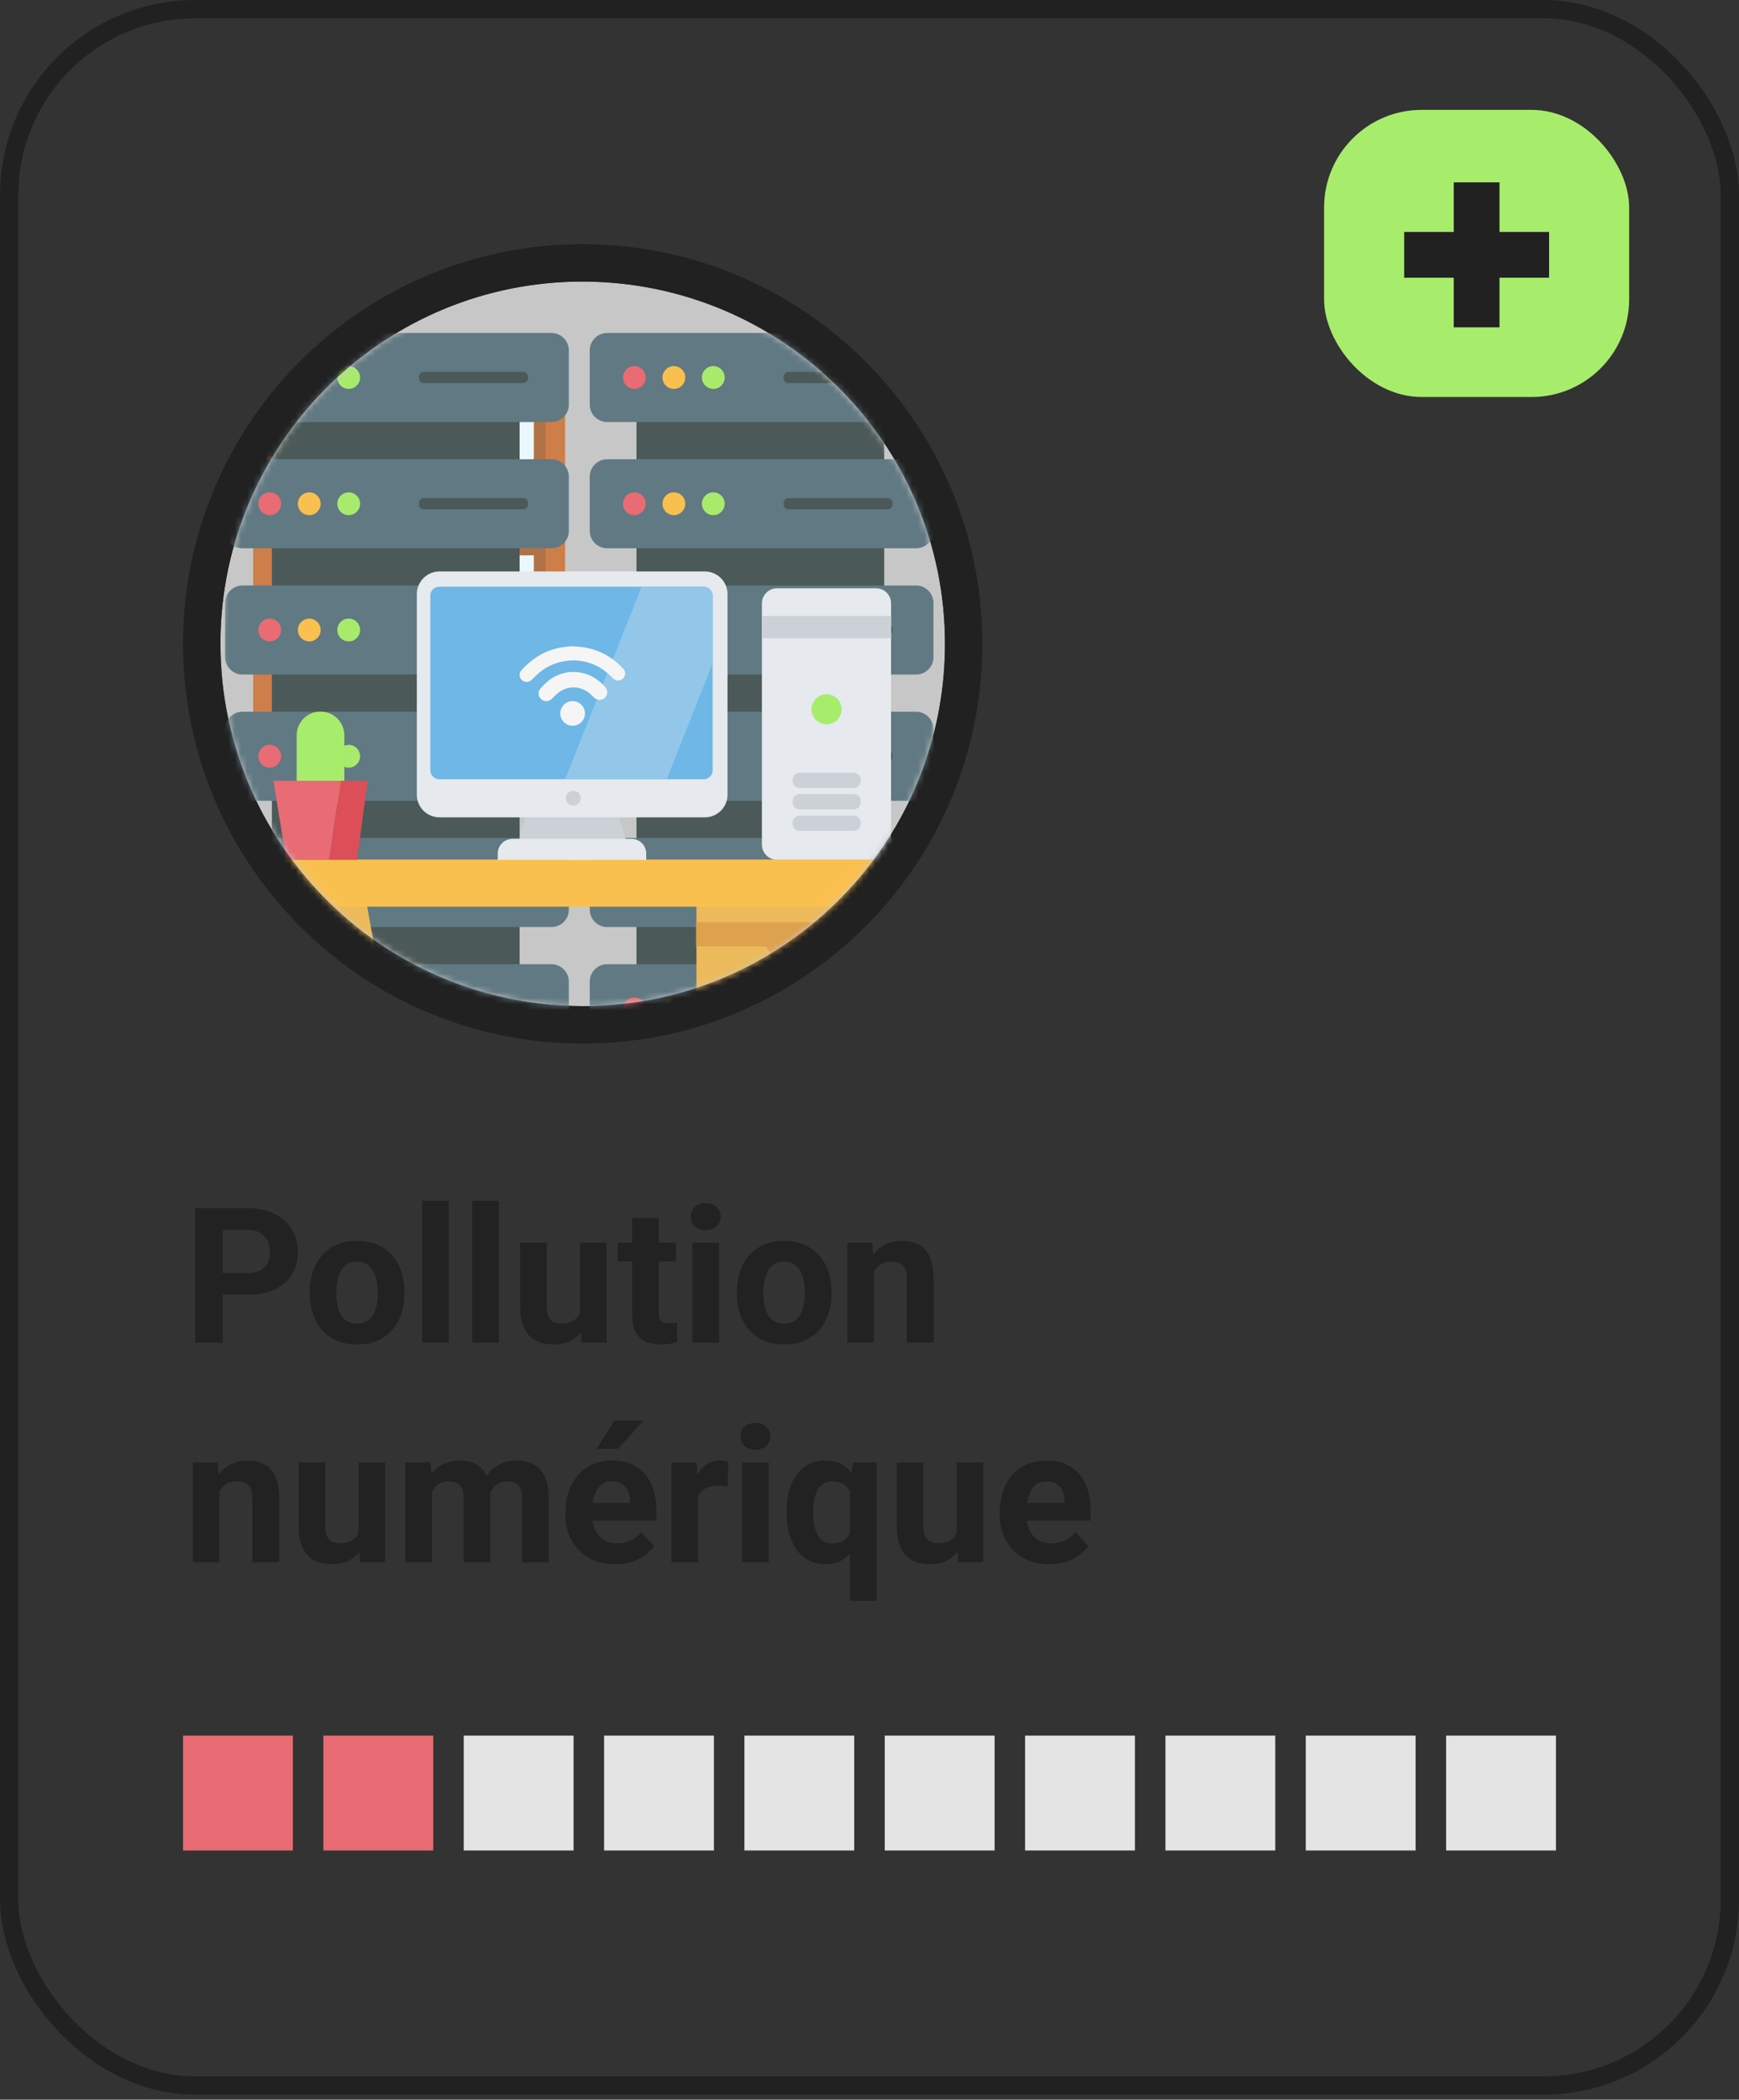 <svg width="285" height="344" viewBox="0 0 285 344" fill="none" xmlns="http://www.w3.org/2000/svg">
<rect x="0" y="0" width="285" height="344" fill="#333333" stroke="none"/>
<rect x="1.5" y="1.5" width="282" height="340.172" rx="30.5" stroke="#212121" stroke-width="3"/>
<path d="M154.872 105.485C154.872 112.609 153.613 119.456 151.31 125.813C146.489 139.078 137.062 150.102 124.963 157.041C120.142 159.805 114.861 161.924 109.303 163.244C107.553 163.674 105.741 164.012 103.929 164.257C101.903 164.534 99.845 164.718 97.757 164.81C97.02 164.841 96.253 164.841 95.485 164.841C84.369 164.841 73.96 161.77 65.055 156.458C61.339 154.247 57.9 151.606 54.768 148.658C43.314 137.85 36.129 122.496 36.129 105.485C36.129 104.779 36.129 104.103 36.16 103.397C37.265 71.585 63.396 46.129 95.454 46.129C128.31 46.16 154.872 72.721 154.872 105.485Z" fill="#C7C7C7"/>
<path fill-rule="evenodd" clip-rule="evenodd" d="M157.071 127.9L157.069 127.906C151.744 142.558 141.342 154.711 128.012 162.357L128.011 162.358C122.696 165.405 116.874 167.742 110.741 169.201C108.773 169.684 106.755 170.059 104.752 170.33C102.538 170.632 100.296 170.833 98.027 170.933L98.02 170.933L98.012 170.933C97.146 170.969 96.27 170.969 95.538 170.969H95.485C83.226 170.969 71.736 167.58 61.914 161.721C57.788 159.265 53.996 156.349 50.567 153.121L50.561 153.115C37.935 141.2 30 124.257 30 105.485L30 105.437C30 104.768 30 103.988 30.035 103.158C31.268 68.073 60.088 40 95.454 40H95.46C131.689 40.034 161 69.329 161 105.485C161 113.335 159.612 120.888 157.071 127.9ZM36.159 103.397C36.129 104.103 36.129 104.778 36.129 105.485C36.129 122.496 43.314 137.849 54.768 148.658C57.9 151.606 61.339 154.247 65.054 156.458C73.959 161.77 84.369 164.841 95.485 164.841C96.252 164.841 97.02 164.841 97.757 164.81C99.845 164.718 101.902 164.534 103.929 164.257C105.741 164.012 107.552 163.674 109.303 163.244C114.861 161.924 120.142 159.805 124.963 157.041C137.061 150.101 146.488 139.078 151.309 125.812C153.612 119.456 154.871 112.609 154.871 105.485C154.871 72.721 128.31 46.159 95.454 46.129C63.396 46.129 37.265 71.585 36.159 103.397Z" fill="#212121"/>
<mask id="mask0_257_5646" style="mask-type:alpha" maskUnits="userSpaceOnUse" x="36" y="46" width="119" height="119">
<path d="M154.872 105.484C154.872 112.608 153.613 119.455 151.31 125.812C146.489 139.077 137.062 150.101 124.963 157.04C120.142 159.804 114.861 161.923 109.303 163.243C107.553 163.673 105.741 164.011 103.929 164.256C101.903 164.533 99.845 164.717 97.757 164.809C97.02 164.84 96.253 164.84 95.485 164.84C84.369 164.84 73.96 161.769 65.055 156.457C61.339 154.246 57.9 151.605 54.768 148.657C43.314 137.849 36.129 122.495 36.129 105.484C36.129 104.778 36.129 104.102 36.16 103.396C37.265 71.584 63.396 46.128 95.454 46.128C128.31 46.159 154.872 72.72 154.872 105.484Z" fill="#C7C7C7"/>
</mask>
<g mask="url(#mask0_257_5646)">
<path d="M90.114 122.317H43.986C42.615 122.317 41.49 121.192 41.49 119.821V60.115C41.49 58.745 42.615 57.619 43.986 57.619H90.114C91.485 57.619 92.61 58.745 92.61 60.115V119.841C92.61 121.212 91.485 122.317 90.114 122.317Z" fill="#CE7E48"/>
<path d="M87.668 119.122H46.412C45.457 119.122 44.685 118.35 44.685 117.396V63.338C44.685 62.384 45.457 61.612 46.412 61.612H87.688C88.643 61.612 89.415 62.384 89.415 63.338V117.396C89.395 118.35 88.623 119.122 87.668 119.122Z" fill="#B27247"/>
<path d="M87.489 63.407H68.383V89.112H87.489V63.407Z" fill="#EAF7FF"/>
<path d="M80.719 67.036L72.967 74.741C72.578 75.128 71.964 75.128 71.576 74.741L71.555 74.721C71.166 74.333 71.166 73.722 71.555 73.335L79.308 65.629C79.697 65.242 80.31 65.242 80.699 65.629L80.719 65.65C81.108 66.037 81.108 66.649 80.719 67.036Z" fill="white"/>
<path d="M74.477 66.751L71.695 69.523C71.408 69.809 70.917 69.809 70.631 69.523L70.283 69.177C69.997 68.892 69.997 68.402 70.283 68.117L73.086 65.324C73.372 65.039 73.863 65.039 74.149 65.324L74.497 65.671C74.784 65.977 74.784 66.445 74.477 66.751Z" fill="white"/>
<path d="M87.489 90.986H68.383V116.691H87.489V90.986Z" fill="#EAF7FF"/>
<path d="M80.719 94.615L72.967 102.32C72.578 102.707 71.964 102.707 71.576 102.32L71.555 102.3C71.166 101.913 71.166 101.301 71.555 100.914L79.308 93.208C79.697 92.821 80.31 92.821 80.699 93.208L80.719 93.229C81.108 93.616 81.108 94.228 80.719 94.615Z" fill="white"/>
<path d="M74.477 94.33L71.695 97.103C71.408 97.388 70.917 97.388 70.631 97.103L70.283 96.756C69.997 96.471 69.997 95.981 70.283 95.696L73.086 92.903C73.372 92.618 73.863 92.618 74.149 92.903L74.497 93.25C74.784 93.556 74.784 94.025 74.477 94.33Z" fill="white"/>
<path d="M66.037 90.986H46.932V116.691H66.037V90.986Z" fill="#EAF7FF"/>
<path d="M59.268 94.615L51.516 102.32C51.127 102.707 50.513 102.707 50.124 102.32L50.104 102.3C49.715 101.913 49.715 101.301 50.104 100.914L57.857 93.208C58.245 92.821 58.859 92.821 59.248 93.208L59.268 93.229C59.657 93.616 59.657 94.228 59.268 94.615Z" fill="white"/>
<path d="M53.025 94.33L50.243 97.103C49.957 97.388 49.466 97.388 49.18 97.103L48.832 96.756C48.546 96.471 48.546 95.981 48.832 95.696L51.634 92.903C51.921 92.618 52.412 92.618 52.698 92.903L53.046 93.25C53.332 93.556 53.332 94.025 53.025 94.33Z" fill="white"/>
<path d="M66.037 63.407H46.932V89.112H66.037V63.407Z" fill="#EAF7FF"/>
<path d="M59.268 67.036L51.516 74.741C51.127 75.128 50.513 75.128 50.124 74.741L50.104 74.721C49.715 74.333 49.715 73.722 50.104 73.335L57.857 65.629C58.245 65.242 58.859 65.242 59.248 65.629L59.268 65.65C59.657 66.037 59.657 66.649 59.268 67.036Z" fill="white"/>
<path d="M53.025 66.751L50.243 69.523C49.957 69.809 49.466 69.809 49.18 69.523L48.832 69.177C48.546 68.892 48.546 68.402 48.832 68.117L51.634 65.324C51.921 65.039 52.412 65.039 52.698 65.324L53.046 65.671C53.332 65.977 53.332 66.445 53.025 66.751Z" fill="white"/>
<path d="M85.159 58.385H44.557V162.572H85.159V58.385Z" fill="#4B5A59"/>
<path d="M90.37 131.196H39.749C38.181 131.196 36.895 129.925 36.895 128.341V119.462C36.895 117.894 38.181 116.607 39.749 116.607H90.37C91.955 116.607 93.225 117.894 93.225 119.462V128.341C93.241 129.925 91.955 131.196 90.37 131.196Z" fill="#617983"/>
<path d="M44.205 125.768C45.236 125.768 46.071 124.932 46.071 123.901C46.071 122.87 45.236 122.034 44.205 122.034C43.174 122.034 42.338 122.87 42.338 123.901C42.338 124.932 43.174 125.768 44.205 125.768Z" fill="#E96B73"/>
<path d="M50.683 125.768C51.714 125.768 52.55 124.932 52.55 123.901C52.55 122.87 51.714 122.034 50.683 122.034C49.652 122.034 48.816 122.87 48.816 123.901C48.816 124.932 49.652 125.768 50.683 125.768Z" fill="#FAC04F"/>
<path d="M57.146 125.768C58.177 125.768 59.013 124.932 59.013 123.901C59.013 122.87 58.177 122.034 57.146 122.034C56.115 122.034 55.279 122.87 55.279 123.901C55.279 124.932 56.115 125.768 57.146 125.768Z" fill="#A8EB6C"/>
<path d="M85.727 124.811H69.46C69.021 124.811 68.66 124.45 68.66 124.011V123.776C68.66 123.336 69.021 122.976 69.46 122.976H85.727C86.166 122.976 86.527 123.336 86.527 123.776V124.011C86.512 124.466 86.166 124.811 85.727 124.811Z" fill="#4B5A59"/>
<path d="M90.37 110.511H39.749C38.181 110.511 36.895 109.241 36.895 107.656V98.778C36.895 97.209 38.181 95.923 39.749 95.923H90.37C91.955 95.923 93.225 97.209 93.225 98.778V107.656C93.241 109.241 91.955 110.511 90.37 110.511Z" fill="#617983"/>
<path d="M44.205 105.084C45.236 105.084 46.071 104.248 46.071 103.217C46.071 102.186 45.236 101.351 44.205 101.351C43.174 101.351 42.338 102.186 42.338 103.217C42.338 104.248 43.174 105.084 44.205 105.084Z" fill="#E96B73"/>
<path d="M50.683 105.084C51.714 105.084 52.55 104.248 52.55 103.217C52.55 102.186 51.714 101.351 50.683 101.351C49.652 101.351 48.816 102.186 48.816 103.217C48.816 104.248 49.652 105.084 50.683 105.084Z" fill="#FAC04F"/>
<path d="M57.146 105.084C58.177 105.084 59.013 104.248 59.013 103.217C59.013 102.186 58.177 101.351 57.146 101.351C56.115 101.351 55.279 102.186 55.279 103.217C55.279 104.248 56.115 105.084 57.146 105.084Z" fill="#A8EB6C"/>
<path d="M85.727 104.127H69.46C69.021 104.127 68.66 103.767 68.66 103.327V103.092C68.66 102.653 69.021 102.292 69.46 102.292H85.727C86.166 102.292 86.527 102.653 86.527 103.092V103.327C86.512 103.782 86.166 104.127 85.727 104.127Z" fill="#4B5A59"/>
<path d="M90.37 89.827H39.749C38.181 89.827 36.895 88.556 36.895 86.972V78.093C36.895 76.525 38.181 75.238 39.749 75.238H90.37C91.955 75.238 93.225 76.525 93.225 78.093V86.972C93.241 88.556 91.955 89.827 90.37 89.827Z" fill="#617983"/>
<path d="M44.205 84.399C45.236 84.399 46.071 83.564 46.071 82.533C46.071 81.502 45.236 80.666 44.205 80.666C43.174 80.666 42.338 81.502 42.338 82.533C42.338 83.564 43.174 84.399 44.205 84.399Z" fill="#E96B73"/>
<path d="M50.683 84.399C51.714 84.399 52.55 83.564 52.55 82.533C52.55 81.502 51.714 80.666 50.683 80.666C49.652 80.666 48.816 81.502 48.816 82.533C48.816 83.564 49.652 84.399 50.683 84.399Z" fill="#FAC04F"/>
<path d="M57.146 84.399C58.177 84.399 59.013 83.564 59.013 82.533C59.013 81.502 58.177 80.666 57.146 80.666C56.115 80.666 55.279 81.502 55.279 82.533C55.279 83.564 56.115 84.399 57.146 84.399Z" fill="#A8EB6C"/>
<path d="M85.727 83.443H69.46C69.021 83.443 68.66 83.082 68.66 82.643V82.407C68.66 81.968 69.021 81.607 69.46 81.607H85.727C86.166 81.607 86.527 81.968 86.527 82.407V82.643C86.512 83.098 86.166 83.443 85.727 83.443Z" fill="#4B5A59"/>
<path d="M90.37 69.143H39.749C38.181 69.143 36.895 67.873 36.895 66.288V57.41C36.895 55.841 38.181 54.555 39.749 54.555H90.37C91.955 54.555 93.225 55.841 93.225 57.41V66.288C93.241 67.873 91.955 69.143 90.37 69.143Z" fill="#617983"/>
<path d="M44.205 63.716C45.236 63.716 46.071 62.88 46.071 61.849C46.071 60.818 45.236 59.982 44.205 59.982C43.174 59.982 42.338 60.818 42.338 61.849C42.338 62.88 43.174 63.716 44.205 63.716Z" fill="#E96B73"/>
<path d="M50.683 63.716C51.714 63.716 52.55 62.88 52.55 61.849C52.55 60.818 51.714 59.982 50.683 59.982C49.652 59.982 48.816 60.818 48.816 61.849C48.816 62.88 49.652 63.716 50.683 63.716Z" fill="#FAC04F"/>
<path d="M57.146 63.716C58.177 63.716 59.013 62.88 59.013 61.849C59.013 60.818 58.177 59.982 57.146 59.982C56.115 59.982 55.279 60.818 55.279 61.849C55.279 62.88 56.115 63.716 57.146 63.716Z" fill="#A8EB6C"/>
<path d="M85.727 62.759H69.46C69.021 62.759 68.66 62.398 68.66 61.959V61.724C68.66 61.285 69.021 60.924 69.46 60.924H85.727C86.166 60.924 86.527 61.285 86.527 61.724V61.959C86.512 62.414 86.166 62.759 85.727 62.759Z" fill="#4B5A59"/>
<path d="M90.37 151.881H39.749C38.181 151.881 36.895 150.61 36.895 149.026V140.147C36.895 138.563 38.181 137.292 39.749 137.292H90.37C91.955 137.292 93.225 138.578 93.225 140.147V149.026C93.241 150.61 91.955 151.881 90.37 151.881Z" fill="#617983"/>
<path d="M44.205 146.453C45.236 146.453 46.071 145.617 46.071 144.586C46.071 143.555 45.236 142.72 44.205 142.72C43.174 142.72 42.338 143.555 42.338 144.586C42.338 145.617 43.174 146.453 44.205 146.453Z" fill="#E96B73"/>
<path d="M50.683 146.453C51.714 146.453 52.55 145.617 52.55 144.586C52.55 143.555 51.714 142.72 50.683 142.72C49.652 142.72 48.816 143.555 48.816 144.586C48.816 145.617 49.652 146.453 50.683 146.453Z" fill="#FAC04F"/>
<path d="M57.146 146.453C58.177 146.453 59.013 145.617 59.013 144.586C59.013 143.555 58.177 142.72 57.146 142.72C56.115 142.72 55.279 143.555 55.279 144.586C55.279 145.617 56.115 146.453 57.146 146.453Z" fill="#A8EB6C"/>
<path d="M85.727 145.496H69.46C69.021 145.496 68.66 145.136 68.66 144.696V144.461C68.66 144.022 69.021 143.661 69.46 143.661H85.727C86.166 143.661 86.527 144.022 86.527 144.461V144.696C86.512 145.151 86.166 145.496 85.727 145.496Z" fill="#4B5A59"/>
<path d="M90.37 172.564H39.749C38.181 172.564 36.895 171.294 36.895 169.709V160.831C36.895 159.246 38.181 157.976 39.749 157.976H90.37C91.955 157.976 93.225 159.262 93.225 160.831V169.709C93.241 171.294 91.955 172.564 90.37 172.564Z" fill="#617983"/>
<path d="M44.205 167.137C45.236 167.137 46.071 166.301 46.071 165.27C46.071 164.239 45.236 163.403 44.205 163.403C43.174 163.403 42.338 164.239 42.338 165.27C42.338 166.301 43.174 167.137 44.205 167.137Z" fill="#E96B73"/>
<path d="M50.683 167.137C51.714 167.137 52.55 166.301 52.55 165.27C52.55 164.239 51.714 163.403 50.683 163.403C49.652 163.403 48.816 164.239 48.816 165.27C48.816 166.301 49.652 167.137 50.683 167.137Z" fill="#FAC04F"/>
<path d="M57.146 167.137C58.177 167.137 59.013 166.301 59.013 165.27C59.013 164.239 58.177 163.403 57.146 163.403C56.115 163.403 55.279 164.239 55.279 165.27C55.279 166.301 56.115 167.137 57.146 167.137Z" fill="#A8EB6C"/>
<path d="M85.727 166.18H69.46C69.021 166.18 68.66 165.819 68.66 165.38V165.145C68.66 164.706 69.021 164.345 69.46 164.345H85.727C86.166 164.345 86.527 164.706 86.527 165.145V165.38C86.512 165.835 86.166 166.18 85.727 166.18Z" fill="#4B5A59"/>
<path d="M144.913 58.385H104.311V162.572H144.913V58.385Z" fill="#4B5A59"/>
<path d="M150.126 131.196H99.505C97.937 131.196 96.65 129.925 96.65 128.341V119.462C96.65 117.894 97.937 116.607 99.505 116.607H150.126C151.711 116.607 152.981 117.894 152.981 119.462V128.341C152.997 129.925 151.711 131.196 150.126 131.196Z" fill="#617983"/>
<path d="M103.96 125.769C104.991 125.769 105.827 124.933 105.827 123.902C105.827 122.871 104.991 122.035 103.96 122.035C102.93 122.035 102.094 122.871 102.094 123.902C102.094 124.933 102.93 125.769 103.96 125.769Z" fill="#E96B73"/>
<path d="M110.439 125.769C111.47 125.769 112.306 124.933 112.306 123.902C112.306 122.871 111.47 122.035 110.439 122.035C109.408 122.035 108.572 122.871 108.572 123.902C108.572 124.933 109.408 125.769 110.439 125.769Z" fill="#FAC04F"/>
<path d="M116.902 125.769C117.933 125.769 118.769 124.933 118.769 123.902C118.769 122.871 117.933 122.035 116.902 122.035C115.871 122.035 115.035 122.871 115.035 123.902C115.035 124.933 115.871 125.769 116.902 125.769Z" fill="#A8EB6C"/>
<path d="M145.483 124.812H129.216C128.777 124.812 128.416 124.451 128.416 124.012V123.777C128.416 123.337 128.777 122.977 129.216 122.977H145.483C145.922 122.977 146.283 123.337 146.283 123.777V124.012C146.267 124.467 145.922 124.812 145.483 124.812Z" fill="#4B5A59"/>
<path d="M150.126 110.512H99.505C97.937 110.512 96.65 109.242 96.65 107.657V98.779C96.65 97.21 97.937 95.924 99.505 95.924H150.126C151.711 95.924 152.981 97.21 152.981 98.779V107.657C152.997 109.242 151.711 110.512 150.126 110.512Z" fill="#617983"/>
<path d="M103.96 105.085C104.991 105.085 105.827 104.249 105.827 103.218C105.827 102.187 104.991 101.352 103.96 101.352C102.93 101.352 102.094 102.187 102.094 103.218C102.094 104.249 102.93 105.085 103.96 105.085Z" fill="#E96B73"/>
<path d="M110.439 105.085C111.47 105.085 112.306 104.249 112.306 103.218C112.306 102.187 111.47 101.352 110.439 101.352C109.408 101.352 108.572 102.187 108.572 103.218C108.572 104.249 109.408 105.085 110.439 105.085Z" fill="#FAC04F"/>
<path d="M116.902 105.085C117.933 105.085 118.769 104.249 118.769 103.218C118.769 102.187 117.933 101.352 116.902 101.352C115.871 101.352 115.035 102.187 115.035 103.218C115.035 104.249 115.871 105.085 116.902 105.085Z" fill="#A8EB6C"/>
<path d="M145.483 104.128H129.216C128.777 104.128 128.416 103.768 128.416 103.328V103.093C128.416 102.654 128.777 102.293 129.216 102.293H145.483C145.922 102.293 146.283 102.654 146.283 103.093V103.328C146.267 103.783 145.922 104.128 145.483 104.128Z" fill="#4B5A59"/>
<path d="M150.126 89.827H99.505C97.937 89.827 96.65 88.556 96.65 86.972V78.093C96.65 76.525 97.937 75.238 99.505 75.238H150.126C151.711 75.238 152.981 76.525 152.981 78.093V86.972C152.997 88.556 151.711 89.827 150.126 89.827Z" fill="#617983"/>
<path d="M103.96 84.399C104.991 84.399 105.827 83.564 105.827 82.533C105.827 81.502 104.991 80.666 103.96 80.666C102.93 80.666 102.094 81.502 102.094 82.533C102.094 83.564 102.93 84.399 103.96 84.399Z" fill="#E96B73"/>
<path d="M110.439 84.399C111.47 84.399 112.306 83.564 112.306 82.533C112.306 81.502 111.47 80.666 110.439 80.666C109.408 80.666 108.572 81.502 108.572 82.533C108.572 83.564 109.408 84.399 110.439 84.399Z" fill="#FAC04F"/>
<path d="M116.902 84.399C117.933 84.399 118.769 83.564 118.769 82.533C118.769 81.502 117.933 80.666 116.902 80.666C115.871 80.666 115.035 81.502 115.035 82.533C115.035 83.564 115.871 84.399 116.902 84.399Z" fill="#A8EB6C"/>
<path d="M145.483 83.443H129.216C128.777 83.443 128.416 83.082 128.416 82.643V82.407C128.416 81.968 128.777 81.607 129.216 81.607H145.483C145.922 81.607 146.283 81.968 146.283 82.407V82.643C146.267 83.098 145.922 83.443 145.483 83.443Z" fill="#4B5A59"/>
<path d="M150.126 69.143H99.505C97.937 69.143 96.65 67.873 96.65 66.288V57.41C96.65 55.841 97.937 54.555 99.505 54.555H150.126C151.711 54.555 152.981 55.841 152.981 57.41V66.288C152.997 67.873 151.711 69.143 150.126 69.143Z" fill="#617983"/>
<path d="M103.96 63.716C104.991 63.716 105.827 62.88 105.827 61.849C105.827 60.818 104.991 59.982 103.96 59.982C102.93 59.982 102.094 60.818 102.094 61.849C102.094 62.88 102.93 63.716 103.96 63.716Z" fill="#E96B73"/>
<path d="M110.439 63.716C111.47 63.716 112.306 62.88 112.306 61.849C112.306 60.818 111.47 59.982 110.439 59.982C109.408 59.982 108.572 60.818 108.572 61.849C108.572 62.88 109.408 63.716 110.439 63.716Z" fill="#FAC04F"/>
<path d="M116.902 63.716C117.933 63.716 118.769 62.88 118.769 61.849C118.769 60.818 117.933 59.982 116.902 59.982C115.871 59.982 115.035 60.818 115.035 61.849C115.035 62.88 115.871 63.716 116.902 63.716Z" fill="#A8EB6C"/>
<path d="M145.483 62.759H129.216C128.777 62.759 128.416 62.398 128.416 61.959V61.724C128.416 61.285 128.777 60.924 129.216 60.924H145.483C145.922 60.924 146.283 61.285 146.283 61.724V61.959C146.267 62.414 145.922 62.759 145.483 62.759Z" fill="#4B5A59"/>
<path d="M150.126 151.881H99.505C97.937 151.881 96.65 150.61 96.65 149.026V140.147C96.65 138.563 97.937 137.292 99.505 137.292H150.126C151.711 137.292 152.981 138.578 152.981 140.147V149.026C152.997 150.61 151.711 151.881 150.126 151.881Z" fill="#617983"/>
<path d="M103.96 146.453C104.991 146.453 105.827 145.617 105.827 144.586C105.827 143.555 104.991 142.72 103.96 142.72C102.93 142.72 102.094 143.555 102.094 144.586C102.094 145.617 102.93 146.453 103.96 146.453Z" fill="#E96B73"/>
<path d="M110.439 146.453C111.47 146.453 112.306 145.617 112.306 144.586C112.306 143.555 111.47 142.72 110.439 142.72C109.408 142.72 108.572 143.555 108.572 144.586C108.572 145.617 109.408 146.453 110.439 146.453Z" fill="#FAC04F"/>
<path d="M116.902 146.453C117.933 146.453 118.769 145.617 118.769 144.586C118.769 143.555 117.933 142.72 116.902 142.72C115.871 142.72 115.035 143.555 115.035 144.586C115.035 145.617 115.871 146.453 116.902 146.453Z" fill="#A8EB6C"/>
<path d="M145.483 145.496H129.216C128.777 145.496 128.416 145.136 128.416 144.696V144.461C128.416 144.022 128.777 143.661 129.216 143.661H145.483C145.922 143.661 146.283 144.022 146.283 144.461V144.696C146.267 145.151 145.922 145.496 145.483 145.496Z" fill="#4B5A59"/>
<path d="M150.126 172.564H99.505C97.937 172.564 96.65 171.294 96.65 169.709V160.831C96.65 159.246 97.937 157.976 99.505 157.976H150.126C151.711 157.976 152.981 159.262 152.981 160.831V169.709C152.997 171.294 151.711 172.564 150.126 172.564Z" fill="#617983"/>
<path d="M103.96 167.137C104.991 167.137 105.827 166.301 105.827 165.27C105.827 164.239 104.991 163.403 103.96 163.403C102.93 163.403 102.094 164.239 102.094 165.27C102.094 166.301 102.93 167.137 103.96 167.137Z" fill="#E96B73"/>
<path d="M110.439 167.137C111.47 167.137 112.306 166.301 112.306 165.27C112.306 164.239 111.47 163.403 110.439 163.403C109.408 163.403 108.572 164.239 108.572 165.27C108.572 166.301 109.408 167.137 110.439 167.137Z" fill="#FAC04F"/>
<path d="M116.902 167.137C117.933 167.137 118.769 166.301 118.769 165.27C118.769 164.239 117.933 163.403 116.902 163.403C115.871 163.403 115.035 164.239 115.035 165.27C115.035 166.301 115.871 167.137 116.902 167.137Z" fill="#A8EB6C"/>
<path d="M145.483 166.18H129.216C128.777 166.18 128.416 165.819 128.416 165.38V165.145C128.416 164.706 128.777 164.345 129.216 164.345H145.483C145.922 164.345 146.283 164.706 146.283 165.145V165.38C146.267 165.835 145.922 166.18 145.483 166.18Z" fill="#4B5A59"/>
<path d="M52.205 147.298L60.179 194.789H68.537L59.795 146.434L52.205 147.298Z" fill="#ECBA5A"/>
<path d="M52.879 147.298L44.905 194.789H36.547L45.257 146.434L52.879 147.298Z" fill="#ECBA5A"/>
<path d="M148.788 146.434H114.139V194.789H148.788V146.434Z" fill="#ECBA5A"/>
<path d="M148.724 151.078H114.074V155.049H125.539L127.716 158.444H135.338L137.291 155.049H148.724V151.078Z" fill="#DEA14E"/>
<path d="M151.094 148.548H38.371C36.706 148.548 35.361 147.203 35.361 145.538V143.84C35.361 142.175 36.706 140.83 38.371 140.83H151.094C152.759 140.83 154.104 142.175 154.104 143.84V145.538C154.072 147.203 152.759 148.548 151.094 148.548Z" fill="#FAC04F"/>
<path d="M52.558 132.888H52.494C50.348 132.888 48.619 131.127 48.619 129.013V120.463C48.619 118.317 50.38 116.588 52.494 116.588H52.558C54.704 116.588 56.433 118.349 56.433 120.463V129.013C56.433 131.127 54.704 132.888 52.558 132.888Z" fill="#A8EC6C"/>
<path d="M55.857 127.926L53.935 140.863H46.922L44.809 127.926H55.857Z" fill="#E96B73"/>
<path d="M60.242 127.926L58.513 140.863H53.934L55.855 127.926H60.242Z" fill="#DC4F58"/>
<path d="M146.033 98.848V138.397C146.033 139.742 144.912 140.862 143.567 140.862H127.331C125.986 140.862 124.865 139.742 124.865 138.397V98.848C124.865 97.503 125.986 96.382 127.331 96.382H143.567C144.944 96.382 146.033 97.471 146.033 98.848Z" fill="#E6E9ED"/>
<path d="M146.064 100.929H124.896V104.579H146.064V100.929Z" fill="#CCD1D8"/>
<path d="M135.464 118.67C136.826 118.67 137.93 117.566 137.93 116.204C137.93 114.842 136.826 113.738 135.464 113.738C134.102 113.738 132.998 114.842 132.998 116.204C132.998 117.566 134.102 118.67 135.464 118.67Z" fill="#A8EC6C"/>
<path d="M139.916 129.11H131.045C130.405 129.11 129.893 128.598 129.893 127.957V127.765C129.893 127.125 130.405 126.612 131.045 126.612H139.916C140.556 126.612 141.069 127.125 141.069 127.765V127.957C141.037 128.598 140.524 129.11 139.916 129.11Z" fill="#CCD1D8"/>
<path d="M139.916 132.599H131.045C130.405 132.599 129.893 132.087 129.893 131.447V131.254C129.893 130.614 130.405 130.102 131.045 130.102H139.916C140.556 130.102 141.069 130.614 141.069 131.254V131.447C141.037 132.087 140.524 132.599 139.916 132.599Z" fill="#CCD1D8"/>
<path d="M139.916 136.122H131.045C130.405 136.122 129.893 135.609 129.893 134.969V134.777C129.893 134.136 130.405 133.624 131.045 133.624H139.916C140.556 133.624 141.069 134.136 141.069 134.777V134.969C141.037 135.609 140.524 136.122 139.916 136.122Z" fill="#CCD1D8"/>
<path d="M86.374 133.109L84.869 138.297H102.77L101.201 133.109H86.374Z" fill="#CCD1D8"/>
<path d="M115.515 133.91H72.027C69.978 133.91 68.312 132.245 68.312 130.196V97.34C68.312 95.29 69.978 93.625 72.027 93.625H115.515C117.564 93.625 119.23 95.29 119.23 97.34V130.196C119.23 132.245 117.564 133.91 115.515 133.91Z" fill="#E6E9ED"/>
<path d="M116.795 97.596V126.193C116.795 126.994 116.155 127.666 115.322 127.666H71.995C71.194 127.666 70.522 127.026 70.522 126.193V97.596C70.522 96.796 71.162 96.123 71.995 96.123H115.354C116.123 96.155 116.795 96.796 116.795 97.596Z" fill="#6EB7E6"/>
<path d="M93.963 131.989C94.635 131.989 95.18 131.445 95.18 130.773C95.18 130.1 94.635 129.556 93.963 129.556C93.291 129.556 92.746 130.1 92.746 130.773C92.746 131.445 93.291 131.989 93.963 131.989Z" fill="#CCD1D8"/>
<path d="M105.906 139.834V140.891H81.568V139.834C81.568 138.521 82.657 137.433 83.97 137.433H103.504C104.817 137.433 105.906 138.521 105.906 139.834Z" fill="#E6E9ED"/>
<path d="M116.797 97.596V108.676L109.271 127.666H92.619L105.14 96.155H115.356C116.124 96.155 116.797 96.796 116.797 97.596Z" fill="#93C7E9"/>
</g>
<path d="M93.551 105.883C96.56 105.919 98.911 106.739 100.947 108.428C101.334 108.747 101.695 109.099 102.051 109.455C102.573 109.968 102.587 110.684 102.109 111.157C101.632 111.63 100.929 111.612 100.425 111.094C99.776 110.432 99.082 109.828 98.281 109.36C94.948 107.41 90.592 107.959 87.854 110.68C87.615 110.918 87.381 111.162 87.133 111.391C86.656 111.837 85.962 111.837 85.511 111.396C85.057 110.95 85.034 110.265 85.484 109.774C87.174 107.928 89.196 106.617 91.687 106.126C92.421 105.982 93.168 105.932 93.551 105.883Z" fill="#F5F5F5"/>
<path d="M93.835 110.09C96.074 110.09 97.781 110.982 99.173 112.54C99.655 113.085 99.637 113.824 99.146 114.301C98.655 114.779 97.916 114.774 97.38 114.297C96.984 113.945 96.614 113.545 96.168 113.261C94.52 112.216 92.516 112.464 91.092 113.846C90.862 114.071 90.642 114.31 90.403 114.526C89.876 115.004 89.124 114.99 88.638 114.499C88.16 114.017 88.133 113.265 88.611 112.752C89.255 112.058 89.926 111.392 90.768 110.928C91.759 110.383 92.817 110.099 93.835 110.09Z" fill="#F5F5F5"/>
<path d="M93.899 118.904C92.827 118.953 91.872 118.075 91.822 116.99C91.773 115.891 92.62 114.922 93.683 114.868C94.858 114.81 95.813 115.656 95.863 116.809C95.917 117.917 95.038 118.85 93.899 118.904Z" fill="#F5F5F5"/>
<path d="M40.55 212.114H34.935V208.572H40.55C41.418 208.572 42.124 208.431 42.669 208.148C43.214 207.855 43.613 207.452 43.865 206.937C44.117 206.422 44.244 205.842 44.244 205.196C44.244 204.54 44.117 203.93 43.865 203.365C43.613 202.8 43.214 202.346 42.669 202.002C42.124 201.659 41.418 201.488 40.55 201.488H36.509V219.97H31.968V197.931H40.55C42.276 197.931 43.754 198.243 44.985 198.869C46.227 199.485 47.175 200.337 47.831 201.427C48.487 202.517 48.815 203.763 48.815 205.166C48.815 206.589 48.487 207.82 47.831 208.859C47.175 209.899 46.227 210.701 44.985 211.266C43.754 211.831 42.276 212.114 40.55 212.114ZM50.768 211.947V211.629C50.768 210.429 50.939 209.324 51.282 208.314C51.625 207.295 52.125 206.412 52.781 205.666C53.437 204.919 54.244 204.339 55.203 203.925C56.161 203.501 57.261 203.289 58.502 203.289C59.744 203.289 60.849 203.501 61.817 203.925C62.786 204.339 63.599 204.919 64.254 205.666C64.92 206.412 65.425 207.295 65.768 208.314C66.111 209.324 66.283 210.429 66.283 211.629V211.947C66.283 213.138 66.111 214.243 65.768 215.262C65.425 216.271 64.92 217.154 64.254 217.911C63.599 218.658 62.791 219.238 61.833 219.652C60.874 220.066 59.774 220.272 58.533 220.272C57.291 220.272 56.187 220.066 55.218 219.652C54.259 219.238 53.447 218.658 52.781 217.911C52.125 217.154 51.625 216.271 51.282 215.262C50.939 214.243 50.768 213.138 50.768 211.947ZM55.127 211.629V211.947C55.127 212.633 55.188 213.274 55.309 213.87C55.43 214.465 55.621 214.99 55.884 215.444C56.156 215.888 56.509 216.236 56.943 216.488C57.377 216.741 57.907 216.867 58.533 216.867C59.138 216.867 59.658 216.741 60.092 216.488C60.526 216.236 60.874 215.888 61.136 215.444C61.399 214.99 61.59 214.465 61.711 213.87C61.843 213.274 61.908 212.633 61.908 211.947V211.629C61.908 210.963 61.843 210.338 61.711 209.752C61.59 209.157 61.394 208.632 61.121 208.178C60.859 207.714 60.511 207.351 60.077 207.088C59.643 206.826 59.118 206.695 58.502 206.695C57.887 206.695 57.362 206.826 56.928 207.088C56.504 207.351 56.156 207.714 55.884 208.178C55.621 208.632 55.43 209.157 55.309 209.752C55.188 210.338 55.127 210.963 55.127 211.629ZM73.564 196.72V219.97H69.189V196.72H73.564ZM81.768 196.72V219.97H77.393V196.72H81.768ZM95.058 216.049V203.592H99.417V219.97H95.315L95.058 216.049ZM95.542 212.689L96.829 212.659C96.829 213.749 96.703 214.763 96.45 215.701C96.198 216.63 95.82 217.437 95.315 218.123C94.81 218.799 94.175 219.329 93.408 219.712C92.641 220.086 91.738 220.272 90.698 220.272C89.901 220.272 89.164 220.161 88.488 219.939C87.822 219.707 87.247 219.349 86.763 218.865C86.288 218.37 85.915 217.74 85.643 216.973C85.38 216.196 85.249 215.262 85.249 214.172V203.592H89.608V214.203C89.608 214.687 89.664 215.096 89.775 215.429C89.896 215.762 90.062 216.034 90.274 216.246C90.486 216.458 90.734 216.609 91.016 216.7C91.309 216.791 91.632 216.836 91.985 216.836C92.883 216.836 93.589 216.655 94.104 216.292C94.629 215.928 94.997 215.434 95.209 214.808C95.431 214.172 95.542 213.466 95.542 212.689ZM110.77 203.592V206.68H101.233V203.592H110.77ZM103.595 199.55H107.954V215.035C107.954 215.509 108.015 215.873 108.136 216.125C108.267 216.377 108.459 216.554 108.711 216.655C108.963 216.746 109.281 216.791 109.665 216.791C109.937 216.791 110.179 216.781 110.391 216.761C110.613 216.73 110.8 216.7 110.951 216.67L110.966 219.879C110.593 220 110.189 220.096 109.755 220.167C109.321 220.237 108.842 220.272 108.317 220.272C107.359 220.272 106.521 220.116 105.805 219.803C105.098 219.48 104.553 218.966 104.17 218.259C103.786 217.553 103.595 216.625 103.595 215.474V199.55ZM117.854 203.592V219.97H113.479V203.592H117.854ZM113.207 199.323C113.207 198.688 113.429 198.163 113.873 197.749C114.317 197.335 114.912 197.128 115.659 197.128C116.395 197.128 116.986 197.335 117.43 197.749C117.884 198.163 118.111 198.688 118.111 199.323C118.111 199.959 117.884 200.484 117.43 200.897C116.986 201.311 116.395 201.518 115.659 201.518C114.912 201.518 114.317 201.311 113.873 200.897C113.429 200.484 113.207 199.959 113.207 199.323ZM120.76 211.947V211.629C120.76 210.429 120.931 209.324 121.274 208.314C121.618 207.295 122.117 206.412 122.773 205.666C123.429 204.919 124.236 204.339 125.195 203.925C126.153 203.501 127.253 203.289 128.495 203.289C129.736 203.289 130.841 203.501 131.81 203.925C132.778 204.339 133.591 204.919 134.247 205.666C134.913 206.412 135.417 207.295 135.76 208.314C136.103 209.324 136.275 210.429 136.275 211.629V211.947C136.275 213.138 136.103 214.243 135.76 215.262C135.417 216.271 134.913 217.154 134.247 217.911C133.591 218.658 132.783 219.238 131.825 219.652C130.866 220.066 129.766 220.272 128.525 220.272C127.284 220.272 126.179 220.066 125.21 219.652C124.251 219.238 123.439 218.658 122.773 217.911C122.117 217.154 121.618 216.271 121.274 215.262C120.931 214.243 120.76 213.138 120.76 211.947ZM125.119 211.629V211.947C125.119 212.633 125.18 213.274 125.301 213.87C125.422 214.465 125.614 214.99 125.876 215.444C126.148 215.888 126.502 216.236 126.936 216.488C127.369 216.741 127.899 216.867 128.525 216.867C129.13 216.867 129.65 216.741 130.084 216.488C130.518 216.236 130.866 215.888 131.128 215.444C131.391 214.99 131.583 214.465 131.704 213.87C131.835 213.274 131.9 212.633 131.9 211.947V211.629C131.9 210.963 131.835 210.338 131.704 209.752C131.583 209.157 131.386 208.632 131.113 208.178C130.851 207.714 130.503 207.351 130.069 207.088C129.635 206.826 129.11 206.695 128.495 206.695C127.879 206.695 127.354 206.826 126.92 207.088C126.497 207.351 126.148 207.714 125.876 208.178C125.614 208.632 125.422 209.157 125.301 209.752C125.18 210.338 125.119 210.963 125.119 211.629ZM143.223 207.088V219.97H138.863V203.592H142.95L143.223 207.088ZM142.587 211.206H141.406C141.406 209.995 141.563 208.905 141.875 207.936C142.188 206.957 142.627 206.125 143.192 205.438C143.757 204.742 144.429 204.212 145.206 203.849C145.993 203.476 146.871 203.289 147.839 203.289C148.606 203.289 149.308 203.4 149.943 203.622C150.579 203.844 151.124 204.197 151.578 204.682C152.042 205.166 152.396 205.807 152.638 206.604C152.89 207.401 153.016 208.375 153.016 209.525V219.97H148.626V209.51C148.626 208.784 148.526 208.219 148.324 207.815C148.122 207.411 147.824 207.129 147.431 206.967C147.047 206.796 146.573 206.71 146.008 206.71C145.423 206.71 144.913 206.826 144.479 207.058C144.055 207.29 143.702 207.613 143.419 208.027C143.147 208.431 142.94 208.905 142.799 209.45C142.658 209.995 142.587 210.58 142.587 211.206ZM35.964 243.088V255.97H31.605V239.592H35.691L35.964 243.088ZM35.328 247.206H34.148C34.148 245.995 34.304 244.905 34.617 243.936C34.929 242.957 35.368 242.125 35.934 241.438C36.499 240.742 37.17 240.212 37.947 239.849C38.734 239.476 39.612 239.289 40.581 239.289C41.347 239.289 42.049 239.4 42.685 239.622C43.32 239.844 43.865 240.197 44.319 240.682C44.783 241.166 45.137 241.807 45.379 242.604C45.631 243.401 45.757 244.375 45.757 245.525V255.97H41.368V245.51C41.368 244.784 41.267 244.219 41.065 243.815C40.863 243.411 40.565 243.129 40.172 242.967C39.788 242.796 39.314 242.71 38.749 242.71C38.164 242.71 37.654 242.826 37.22 243.058C36.796 243.29 36.443 243.613 36.161 244.027C35.888 244.431 35.681 244.905 35.54 245.45C35.399 245.995 35.328 246.58 35.328 247.206ZM58.76 252.049V239.592H63.119V255.97H59.017L58.76 252.049ZM59.244 248.689L60.531 248.659C60.531 249.749 60.405 250.763 60.152 251.701C59.9 252.63 59.522 253.437 59.017 254.123C58.513 254.799 57.877 255.329 57.11 255.712C56.343 256.086 55.44 256.272 54.4 256.272C53.603 256.272 52.867 256.161 52.19 255.939C51.524 255.707 50.949 255.349 50.465 254.865C49.991 254.37 49.617 253.74 49.345 252.973C49.082 252.196 48.951 251.262 48.951 250.172V239.592H53.31V250.203C53.31 250.687 53.366 251.096 53.477 251.429C53.598 251.762 53.765 252.034 53.977 252.246C54.188 252.458 54.436 252.609 54.718 252.7C55.011 252.791 55.334 252.836 55.687 252.836C56.585 252.836 57.291 252.655 57.806 252.292C58.331 251.928 58.699 251.434 58.911 250.808C59.133 250.172 59.244 249.466 59.244 248.689ZM70.809 242.982V255.97H66.434V239.592H70.536L70.809 242.982ZM70.203 247.206H68.992C68.992 246.065 69.128 245.016 69.401 244.057C69.683 243.088 70.092 242.251 70.627 241.544C71.172 240.828 71.843 240.273 72.64 239.879C73.437 239.486 74.361 239.289 75.41 239.289C76.137 239.289 76.803 239.4 77.408 239.622C78.014 239.834 78.533 240.172 78.967 240.636C79.411 241.09 79.754 241.686 79.997 242.422C80.239 243.149 80.36 244.022 80.36 245.041V255.97H76.001V245.525C76.001 244.779 75.9 244.203 75.698 243.8C75.496 243.396 75.208 243.114 74.835 242.952C74.472 242.791 74.033 242.71 73.518 242.71C72.953 242.71 72.459 242.826 72.035 243.058C71.621 243.29 71.278 243.613 71.005 244.027C70.733 244.431 70.531 244.905 70.4 245.45C70.269 245.995 70.203 246.58 70.203 247.206ZM79.951 246.706L78.392 246.903C78.392 245.833 78.523 244.839 78.786 243.921C79.058 243.003 79.457 242.195 79.981 241.499C80.516 240.803 81.177 240.263 81.964 239.879C82.751 239.486 83.66 239.289 84.689 239.289C85.476 239.289 86.192 239.405 86.838 239.637C87.484 239.859 88.034 240.217 88.488 240.712C88.953 241.196 89.306 241.832 89.548 242.619C89.8 243.406 89.926 244.37 89.926 245.51V255.97H85.552V245.51C85.552 244.753 85.451 244.178 85.249 243.785C85.057 243.381 84.775 243.104 84.401 242.952C84.038 242.791 83.604 242.71 83.1 242.71C82.575 242.71 82.116 242.816 81.722 243.028C81.329 243.23 81.001 243.512 80.738 243.875C80.476 244.239 80.279 244.663 80.148 245.147C80.017 245.621 79.951 246.141 79.951 246.706ZM100.84 256.272C99.568 256.272 98.428 256.071 97.419 255.667C96.41 255.253 95.552 254.683 94.846 253.957C94.149 253.23 93.615 252.387 93.241 251.429C92.868 250.46 92.681 249.431 92.681 248.341V247.735C92.681 246.494 92.858 245.359 93.211 244.33C93.564 243.3 94.069 242.407 94.725 241.65C95.391 240.894 96.198 240.313 97.147 239.91C98.095 239.496 99.165 239.289 100.355 239.289C101.516 239.289 102.545 239.481 103.443 239.864C104.341 240.248 105.093 240.793 105.699 241.499C106.314 242.205 106.778 243.053 107.091 244.042C107.404 245.021 107.561 246.111 107.561 247.312V249.128H94.543V246.222H103.277V245.889C103.277 245.283 103.166 244.743 102.944 244.269C102.732 243.785 102.409 243.401 101.975 243.119C101.541 242.836 100.986 242.695 100.31 242.695C99.735 242.695 99.24 242.821 98.827 243.073C98.413 243.326 98.075 243.679 97.812 244.133C97.56 244.587 97.368 245.122 97.237 245.737C97.116 246.343 97.056 247.009 97.056 247.735V248.341C97.056 248.997 97.147 249.602 97.328 250.157C97.52 250.712 97.787 251.192 98.13 251.595C98.484 251.999 98.907 252.312 99.402 252.534C99.906 252.756 100.477 252.867 101.112 252.867C101.899 252.867 102.631 252.715 103.307 252.413C103.993 252.1 104.584 251.631 105.078 251.005L107.197 253.306C106.854 253.8 106.385 254.274 105.79 254.729C105.204 255.183 104.498 255.556 103.67 255.849C102.843 256.131 101.899 256.272 100.84 256.272ZM97.767 237.367L100.734 232.705H105.472L101.309 237.367H97.767ZM114.402 243.164V255.97H110.043V239.592H114.145L114.402 243.164ZM119.337 239.486L119.261 243.527C119.049 243.497 118.792 243.472 118.489 243.452C118.197 243.421 117.929 243.406 117.687 243.406C117.071 243.406 116.537 243.487 116.083 243.648C115.639 243.8 115.265 244.027 114.962 244.33C114.67 244.632 114.448 245.001 114.296 245.435C114.155 245.868 114.074 246.363 114.054 246.918L113.176 246.646C113.176 245.586 113.282 244.612 113.494 243.724C113.706 242.826 114.014 242.044 114.417 241.378C114.831 240.712 115.336 240.197 115.931 239.834C116.527 239.471 117.208 239.289 117.975 239.289C118.217 239.289 118.464 239.309 118.716 239.35C118.969 239.38 119.175 239.425 119.337 239.486ZM125.997 239.592V255.97H121.623V239.592H125.997ZM121.35 235.323C121.35 234.688 121.572 234.163 122.016 233.749C122.46 233.335 123.056 233.128 123.802 233.128C124.539 233.128 125.129 233.335 125.573 233.749C126.027 234.163 126.254 234.688 126.254 235.323C126.254 235.959 126.027 236.484 125.573 236.897C125.129 237.311 124.539 237.518 123.802 237.518C123.056 237.518 122.46 237.311 122.016 236.897C121.572 236.484 121.35 235.959 121.35 235.323ZM139.272 262.267V242.937L139.832 239.592H143.662V262.267H139.272ZM128.918 247.947V247.629C128.918 246.378 129.055 245.243 129.327 244.224C129.61 243.194 130.023 242.316 130.568 241.59C131.113 240.853 131.779 240.288 132.566 239.895C133.364 239.491 134.282 239.289 135.321 239.289C136.32 239.289 137.183 239.491 137.91 239.895C138.636 240.298 139.247 240.868 139.741 241.605C140.246 242.342 140.649 243.209 140.952 244.208C141.255 245.208 141.487 246.302 141.648 247.493V248.189C141.497 249.33 141.265 250.389 140.952 251.368C140.649 252.347 140.246 253.205 139.741 253.941C139.247 254.678 138.631 255.253 137.895 255.667C137.168 256.071 136.3 256.272 135.291 256.272C134.272 256.272 133.364 256.066 132.566 255.652C131.779 255.228 131.113 254.643 130.568 253.896C130.023 253.149 129.61 252.271 129.327 251.262C129.055 250.243 128.918 249.138 128.918 247.947ZM133.278 247.629V247.947C133.278 248.623 133.333 249.259 133.444 249.854C133.555 250.44 133.732 250.959 133.974 251.414C134.226 251.868 134.549 252.226 134.943 252.488C135.336 252.741 135.821 252.867 136.396 252.867C137.193 252.867 137.834 252.695 138.318 252.352C138.813 251.999 139.176 251.52 139.408 250.914C139.65 250.309 139.792 249.617 139.832 248.84V246.857C139.802 246.222 139.716 245.652 139.575 245.147C139.444 244.632 139.242 244.193 138.969 243.83C138.707 243.467 138.364 243.189 137.94 242.998C137.526 242.796 137.022 242.695 136.426 242.695C135.861 242.695 135.377 242.821 134.973 243.073C134.569 243.326 134.242 243.679 133.989 244.133C133.747 244.577 133.565 245.097 133.444 245.692C133.333 246.287 133.278 246.933 133.278 247.629ZM156.785 252.049V239.592H161.145V255.97H157.042L156.785 252.049ZM157.27 248.689L158.556 248.659C158.556 249.749 158.43 250.763 158.178 251.701C157.925 252.63 157.547 253.437 157.042 254.123C156.538 254.799 155.902 255.329 155.135 255.712C154.368 256.086 153.465 256.272 152.426 256.272C151.629 256.272 150.892 256.161 150.216 255.939C149.55 255.707 148.975 255.349 148.49 254.865C148.016 254.37 147.643 253.74 147.37 252.973C147.108 252.196 146.977 251.262 146.977 250.172V239.592H151.336V250.203C151.336 250.687 151.391 251.096 151.502 251.429C151.624 251.762 151.79 252.034 152.002 252.246C152.214 252.458 152.461 252.609 152.744 252.7C153.036 252.791 153.359 252.836 153.712 252.836C154.611 252.836 155.317 252.655 155.832 252.292C156.356 251.928 156.725 251.434 156.937 250.808C157.159 250.172 157.27 249.466 157.27 248.689ZM172.013 256.272C170.741 256.272 169.601 256.071 168.592 255.667C167.583 255.253 166.725 254.683 166.019 253.957C165.322 253.23 164.787 252.387 164.414 251.429C164.041 250.46 163.854 249.431 163.854 248.341V247.735C163.854 246.494 164.031 245.359 164.384 244.33C164.737 243.3 165.242 242.407 165.897 241.65C166.563 240.894 167.371 240.313 168.319 239.91C169.268 239.496 170.338 239.289 171.528 239.289C172.689 239.289 173.718 239.481 174.616 239.864C175.514 240.248 176.266 240.793 176.872 241.499C177.487 242.205 177.951 243.053 178.264 244.042C178.577 245.021 178.733 246.111 178.733 247.312V249.128H165.716V246.222H174.45V245.889C174.45 245.283 174.339 244.743 174.117 244.269C173.905 243.785 173.582 243.401 173.148 243.119C172.714 242.836 172.159 242.695 171.483 242.695C170.908 242.695 170.413 242.821 170 243.073C169.586 243.326 169.248 243.679 168.985 244.133C168.733 244.587 168.541 245.122 168.41 245.737C168.289 246.343 168.229 247.009 168.229 247.735V248.341C168.229 248.997 168.319 249.602 168.501 250.157C168.693 250.712 168.96 251.192 169.303 251.595C169.656 251.999 170.08 252.312 170.575 252.534C171.079 252.756 171.649 252.867 172.285 252.867C173.072 252.867 173.804 252.715 174.48 252.413C175.166 252.1 175.757 251.631 176.251 251.005L178.37 253.306C178.027 253.8 177.558 254.274 176.962 254.729C176.377 255.183 175.671 255.556 174.843 255.849C174.016 256.131 173.072 256.272 172.013 256.272Z" fill="#222222"/>
<rect x="30" y="284.355" width="18" height="18.817" fill="#E96B73"/>
<rect x="53" y="284.355" width="18" height="18.817" fill="#E96B73"/>
<rect x="76" y="284.355" width="18" height="18.817" fill="#E4E4E4"/>
<rect x="99" y="284.355" width="18" height="18.817" fill="#E4E4E4"/>
<rect x="122" y="284.355" width="18" height="18.817" fill="#E4E4E4"/>
<rect x="145" y="284.355" width="18" height="18.817" fill="#E4E4E4"/>
<rect x="168" y="284.355" width="18" height="18.817" fill="#E4E4E4"/>
<rect x="191" y="284.355" width="18" height="18.817" fill="#E4E4E4"/>
<rect x="214" y="284.355" width="18" height="18.817" fill="#E4E4E4"/>
<rect x="237" y="284.355" width="18" height="18.817" fill="#E4E4E4"/>
<rect x="217" y="18" width="50" height="47.042" rx="16" fill="#A8EC6C"/>
<path fill-rule="evenodd" clip-rule="evenodd" d="M245.75 29.875H238.25V38H230.125L230.125 45.5H238.25V53.626H245.75V45.5H253.876V38H245.75V29.875Z" fill="#212121"/>
</svg>
